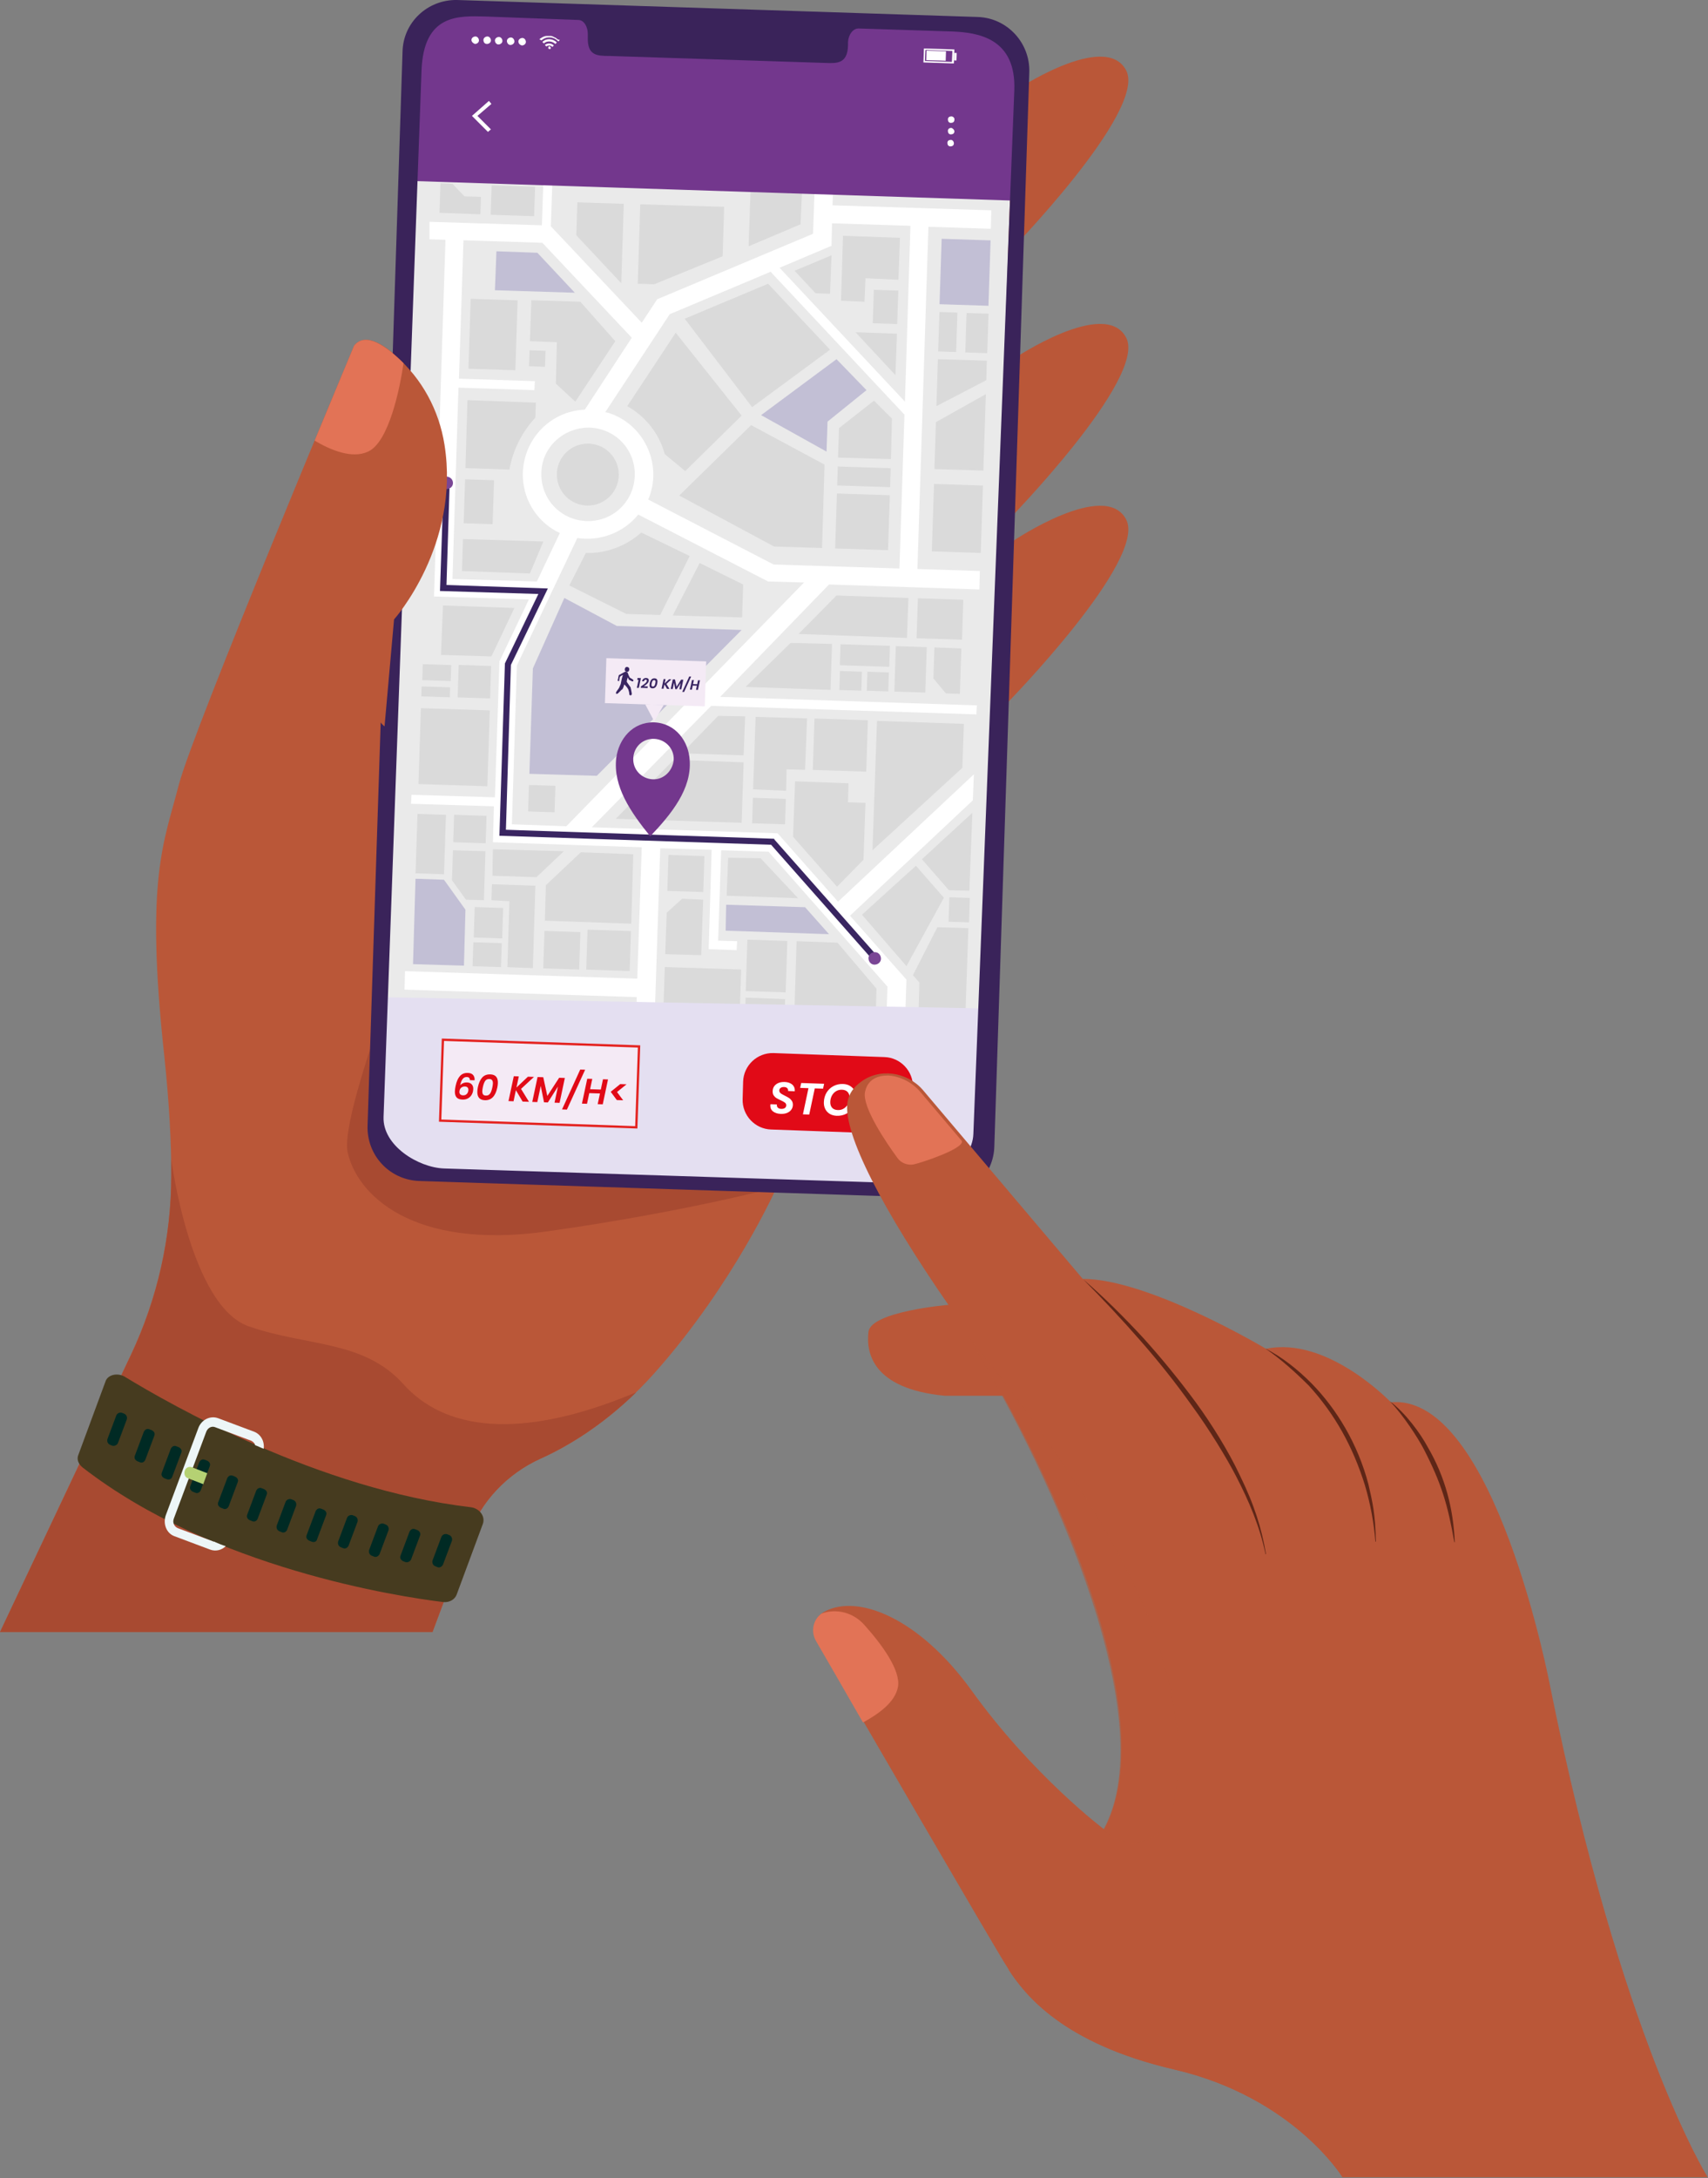 <svg width="342" height="436" viewBox="0 0 342 436" fill="none" xmlns="http://www.w3.org/2000/svg">
<rect x="0" y="0" width="342" height="436" fill="#808080" stroke="none"/>
<g clip-path="url(#clip0_973_3789)">
<path d="M0 326.7H86.6L93.8 307.4C96.3 300.5 101.6 295 108.2 292C114.5 289.2 122.9 284 131.1 274.8C147 256.9 155.5 237.7 155.5 237.7L101.8 237.4C101.8 237.4 106.6 207.4 80 167.5C77.1 163.2 75.8 158.1 76.3 153L78.8 123.9C78.8 123.9 96.9 103.6 85.8 78.5C85.8 78.5 75.2 63.8 70.9 69.2C70.9 69.2 38.8 145.7 35.8 157.1C32.9 168.5 29 175.6 32.9 211.4C33.9 220.9 34.3 228.8 34.3 235.2C34.3 247.7 31.5 260 26.2 271.2L0 326.7Z" fill="#BA5738"/>
<path d="M80.8 277.1C72.8 268.2 61.6 269.6 49.8 265.5C38.1 261.4 34.3 232.1 34.3 232.1C34.3 233.2 34.3 234.3 34.3 235.3C34.3 247.8 31.5 260.1 26.2 271.3L0 326.7H86.6L93.8 307.4C96.3 300.5 101.6 295 108.2 292C113.5 289.6 120.4 285.5 127.4 278.7C103.6 288.7 88.8 286 80.8 277.1Z" fill="#A84A31"/>
<path d="M203 18.3C203 18.3 221.3 6 225.5 14.1C229.7 22.2 201.7 50.8 201.7 50.8L203 18.3Z" fill="#BA5738"/>
<path d="M203 71.8C203 71.8 221.3 59.5 225.5 67.6C229.7 75.7 201.7 104.3 201.7 104.3L203 71.8Z" fill="#BA5738"/>
<path d="M203 108.2C203 108.2 221.3 95.9 225.5 104C229.7 112.1 201.7 140.7 201.7 140.7L203 108.2Z" fill="#BA5738"/>
<path d="M86.1 177.6C86.1 177.6 67.9 222.2 69.6 230.6C71.4 239 82.4 250.3 109.5 246.5C136.6 242.7 155.4 237.7 155.4 237.7C155.4 237.7 156.5 177.5 155.4 174.5C154.3 171.4 105.5 149.8 103.6 149.8C101.8 149.8 86.1 177.6 86.1 177.6Z" fill="#A84A31"/>
<path d="M203 18.3L195.6 226.7C195.4 232.6 190.7 237.2 185.2 237L86.3 233.8C80.701 233.6 76.4 228.7 76.6 222.9L83.3 15.4C83.701 3.4 88.201 3 93.8 3.2L113.6 3.8C114.8 3.8 117.8 3.5 117.8 5.1L118.9 5.7C118.8 9.4 117.3 10.5 119.9 10.6L165.7 12.3C168.3 12.4 169.2 12.4 169.3 8.7V8C169.4 6.4 171.8 5.7 173 5.8L192.8 6.4C198.2 6.6 203.4 7.3 203 18.3Z" fill="#EAEAEA"/>
<path d="M128.87 215.955L128.75 219.654L178.725 221.274L178.845 217.576L128.87 215.955Z" fill="white"/>
<path d="M198.4 45.8L198.5 42.1L166.7 41.1L166.8 38.2L163.1 38.1L162.8 46.8L131.6 59.9L128.5 64.6L110.3 45.3L110.6 36.5L108.8 36.4L108.5 45.1L86 44.4V47.9L89.2 48L86.9 119.4L105.9 120L100 132.4L99.1 159.6L82.4 159.1L82.3 160.9L98.9 161.4L98.7 168.6L128.5 169.6L127.6 195.9L81.1 194.4L81 198.1L127.5 199.6L126.5 230.7L130.2 230.8L132.2 169.8L142.5 170.1L141.9 190L147.5 190.2L147.6 188.4L143.8 188.3L144.4 170.2L153.9 170.5L177.7 197.5L176.6 232.3L180.3 232.4L181.5 196.1L170.2 183.3L194.8 160.2L195 155L167.8 180.5L155.7 166.8L118.5 165.6L142.4 141.3L195.5 143L195.6 141.2L144.2 139.5L166 117L196.1 118L196.2 114.3L183.7 113.9L185.9 45.4L198.4 45.8ZM90.6 115.9L91.8 77.6L107 78.1L107.1 76.3L91.9 75.8L92.8 48.1L108.6 48.6L126.5 67.6L117.1 82C109.9 82.3 104.4 88.4 104.7 95.6C104.9 100.4 107.8 104.7 112.1 106.7L107.5 116.4L90.6 115.9ZM118.1 85.6C123.3 85.8 127.3 90.1 127.1 95.3C126.9 100.5 122.6 104.5 117.4 104.3C112.2 104.1 108.2 99.8 108.4 94.6C108.5 89.5 112.9 85.5 118.1 85.6ZM113.4 165.4L102.5 165L103.5 133.2L115.6 107.7C120.2 108.4 124.9 106.6 127.8 103L153.8 116.4L161 116.6L113.4 165.4ZM180.1 113.8L154.9 113L129.8 100C132.6 93.4 129.4 85.7 122.8 83C122.3 82.8 121.8 82.6 121.2 82.5L134.1 62.9L154.3 54.4L181.1 83L180.1 113.8ZM181.2 80.4L156.1 53.6L166.5 49.2L166.6 44.7L182.3 45.2L181.2 80.4Z" fill="white"/>
<path d="M105.916 157.13L105.744 162.427L111.041 162.599L111.213 157.302L105.916 157.13Z" fill="#DADADA"/>
<path d="M161.6 143.8L161.2 154.1L157.5 154L157.4 158.3L150.8 158L151.3 143.5L161.6 143.8Z" fill="#DADADA"/>
<path d="M132.5 214.4L132.7 208.5L135.7 208.6L135.9 202.3L141.4 202.5L141 214.7L132.5 214.4Z" fill="#DADADA"/>
<path d="M168.747 206.664L168.459 215.559L174.956 215.77L175.244 206.874L168.747 206.664Z" fill="#DADADA"/>
<path d="M145.8 171.7L145.5 179.3L159.8 179.8L152.3 171.8L145.8 171.7Z" fill="#DADADA"/>
<path d="M133.853 171.138L133.62 178.335L140.817 178.568L141.05 171.372L133.853 171.138Z" fill="#DADADA"/>
<path d="M83.596 162.926L83.21 174.82L88.907 175.005L89.293 163.111L83.596 162.926Z" fill="#DADADA"/>
<path d="M90.926 163.099L90.748 168.596L97.245 168.807L97.423 163.31L90.926 163.099Z" fill="#DADADA"/>
<path d="M117.642 186.098L117.383 194.094L126.078 194.376L126.338 186.38L117.642 186.098Z" fill="#DADADA"/>
<path d="M126.401 184.9L126.801 171L116.301 170.6L109.301 177.2L109.101 184.3L126.401 184.9Z" fill="#DADADA"/>
<path d="M107.401 175.6L112.901 170.4L98.701 170L98.601 175.3L107.401 175.6Z" fill="#DADADA"/>
<path d="M106.1 114.8L92.5 114.3L92.7 107.9L108.8 108.4L106.1 114.8Z" fill="#DADADA"/>
<path d="M93.129 95.945L92.844 104.74L98.641 104.928L98.926 96.133L93.129 95.945Z" fill="#DADADA"/>
<path d="M107.3 80.6L107.2 83.6C104.5 86.5 102.7 90.1 102 94L93.2 93.7L93.6 80.1L107.3 80.6Z" fill="#DADADA"/>
<path d="M138.1 111.3L132.2 123.1L125.4 122.9L114 117.2L117.3 110.7C121.4 110.8 125.4 109.3 128.4 106.6L138.1 111.3Z" fill="#DADADA"/>
<path d="M159.9 126.9L167.5 119.2L181.9 119.7L181.6 127.7L159.9 126.9Z" fill="#DADADA"/>
<path d="M183.793 119.764L183.534 127.76L192.63 128.055L192.889 120.059L183.793 119.764Z" fill="#DADADA"/>
<path d="M149.9 49.3L160.3 44.9L160.6 38L150.3 37.7L149.9 49.3Z" fill="#DADADA"/>
<path d="M204.8 20.3L204.2 40.2L81.7 36.2L82.3 16.3C82.7 2.7 87.4 2.2 93.1 2.3L113.5 3C114.7 3 117.9 4.1 117.8 5.9V6.7C117.7 10.9 119.8 11 122.4 11.1L164.2 12.1C166.9 12.2 169 12.3 169.1 8V7.2C169.2 5.4 173.2 5 174.4 5L195 5.7C200.7 5.9 205.2 7.8 204.8 20.3Z" fill="#73378D"/>
<path d="M149.301 5.2L137.501 4.8C137.101 4.8 136.801 4.4 136.801 4C136.801 3.6 137.201 3.3 137.601 3.3L149.401 3.7C149.801 3.7 150.101 4.1 150.101 4.5C150.001 4.9 149.701 5.3 149.301 5.2Z" fill="white"/>
<path d="M112.1 8L111.9 8.2L111.8 8.3C110.9 7.3 109.4 7.2 108.4 8.1L108.3 8L108 7.9L108.2 7.7C108.4 7.6 108.5 7.5 108.7 7.4C108.9 7.3 109.2 7.2 109.4 7.2H109.8H110.1H110.3C110.5 7.2 110.7 7.3 110.9 7.4C111 7.5 111.2 7.5 111.3 7.6C111.4 7.7 111.6 7.8 111.7 7.9L112.1 8Z" fill="white"/>
<path d="M108.9 8.7L108.6 8.4C109.4 7.6 110.7 7.7 111.5 8.5L111.2 8.8C110.6 8.2 109.5 8.1 108.9 8.7Z" fill="white"/>
<path d="M110.9 9.1L110.6 9.4C110.4 9.2 110.2 9.1 110 9.1C109.8 9.1 109.5 9.2 109.4 9.3L109.1 9C109.6 8.6 110.4 8.6 110.9 9.1C110.9 9 110.9 9.1 110.9 9.1Z" fill="white"/>
<path d="M110.3 9.6C110.3 9.7 110.2 9.9 110 9.8C109.9 9.8 109.7 9.7 109.8 9.5C109.8 9.4 109.9 9.2 110.1 9.3C110.2 9.4 110.3 9.5 110.3 9.6Z" fill="white"/>
<path d="M94.4 8C94.4 7.6 94.8 7.3 95.2 7.3C95.6 7.3 95.9 7.7 95.9 8.1C95.9 8.5 95.5 8.8 95.1 8.8C94.8 8.7 94.4 8.4 94.4 8Z" fill="white"/>
<path d="M96.801 8C96.801 7.6 97.201 7.3 97.601 7.3C98.001 7.3 98.301 7.7 98.301 8.1C98.301 8.5 97.901 8.8 97.501 8.8C97.101 8.8 96.801 8.5 96.801 8Z" fill="white"/>
<path d="M99.101 8.1C99.101 7.7 99.501 7.4 99.901 7.4C100.301 7.4 100.601 7.8 100.601 8.2C100.601 8.6 100.201 8.9 99.801 8.9C99.401 8.9 99.101 8.5 99.101 8.1Z" fill="white"/>
<path d="M101.5 8.2C101.5 7.8 101.9 7.5 102.3 7.5C102.7 7.5 103 7.9 103 8.3C103 8.7 102.6 9 102.2 9C101.8 9 101.5 8.6 101.5 8.2Z" fill="white"/>
<path d="M103.801 8.3C103.801 7.9 104.201 7.6 104.601 7.6C105.001 7.6 105.301 8 105.301 8.4C105.301 8.8 104.901 9.1 104.501 9.1C104.101 9 103.801 8.7 103.801 8.3Z" fill="white"/>
<path d="M191 12.7L184.9 12.5L185 9.7L191.1 9.9L191 12.7ZM185.2 12.2L190.6 12.4L190.7 10.2L185.3 10L185.2 12.2Z" fill="white"/>
<path d="M185.523 10.133L185.461 12.033L189.359 12.159L189.421 10.26L185.523 10.133Z" fill="white"/>
<path d="M191.066 10.592L191.018 12.092L191.517 12.108L191.566 10.608L191.066 10.592Z" fill="white"/>
<path d="M97.7 26.4L94.5 23.2L97.9 20.2L98.4 20.8L95.6 23.2L98.3 25.9L97.7 26.4Z" fill="white"/>
<path d="M191.101 24C191.101 24.4 190.801 24.6 190.401 24.6C190.001 24.6 189.801 24.3 189.801 23.9C189.801 23.5 190.101 23.3 190.501 23.3C190.901 23.3 191.201 23.7 191.101 24Z" fill="white"/>
<path d="M191.101 26.3C191.101 26.7 190.801 26.9 190.401 26.9C190.001 26.9 189.801 26.6 189.801 26.2C189.801 25.8 190.101 25.6 190.501 25.6C190.801 25.7 191.101 26 191.101 26.3Z" fill="white"/>
<path d="M191 28.7C191 29.1 190.7 29.3 190.3 29.3C189.9 29.3 189.7 29 189.7 28.6C189.7 28.2 190 28 190.4 28C190.7 28 191 28.3 191 28.7Z" fill="white"/>
<path d="M115.4 47.1L124.4 56.7L124.9 40.8L115.6 40.5L115.4 47.1Z" fill="#DADADA"/>
<path d="M127.7 56.8L131 56.9L144.7 51.3L145 41.4L128.2 40.9L127.7 56.8Z" fill="#DADADA"/>
<path opacity="0.3" d="M107.601 50.6L115.101 58.6L99.101 58.1L99.401 50.3L107.601 50.6Z" fill="#645CA5"/>
<path d="M115.201 80.4L123.201 68.3L116.201 60.4L106.401 60.1L106.101 68.3L111.501 68.5L111.301 76.8L115.201 80.4Z" fill="#DADADA"/>
<path d="M98.446 37.099L98.255 42.997L106.951 43.279L107.142 37.382L98.446 37.099Z" fill="#DADADA"/>
<path d="M96.2 42.9L88 42.6L88.2 36.7L90.6 36.8L93 39.3L96.3 39.4L96.2 42.9Z" fill="#DADADA"/>
<path d="M148.501 83.2L137.201 94.3L133.101 90.9C132.001 86.8 129.301 83.4 125.601 81.3L135.301 66.6L148.501 83.2Z" fill="#DADADA"/>
<path d="M136 99.2L155 109.4L164.6 109.7L165.1 93L150.4 85.1L136 99.2Z" fill="#DADADA"/>
<path d="M179.3 75.1L179.6 66.8L171.3 66.5L179.3 75.1Z" fill="#DADADA"/>
<path d="M174.972 58.01L174.755 64.707L179.652 64.865L179.87 58.169L174.972 58.01Z" fill="#DADADA"/>
<path d="M180.2 47.6L179.9 56L173.3 55.7L173.1 60.4L168.4 60.2L168.8 47.2L180.2 47.6Z" fill="#DADADA"/>
<path d="M166.201 58.8L166.501 51.1L159.101 54.2L163.301 58.7L166.201 58.8Z" fill="#DADADA"/>
<path opacity="0.3" d="M106 154.9L106.7 133.8L113 119.7L123.5 125.3L148.5 126.1L119.5 155.3L106 154.9Z" fill="#645CA5"/>
<path opacity="0.3" d="M188.552 47.802L188.127 60.895L197.922 61.213L198.347 48.119L188.552 47.802Z" fill="#645CA5"/>
<path opacity="0.3" d="M166 187L145.3 186.3L145.4 181.1L161.2 181.6L166 187Z" fill="#645CA5"/>
<path d="M84.281 141.755L83.788 156.948L97.581 157.395L98.074 142.202L84.281 141.755Z" fill="#DADADA"/>
<path d="M91.846 133.105L91.636 139.601L98.132 139.812L98.343 133.315L91.846 133.105Z" fill="#DADADA"/>
<path d="M98.4 131.4L88.3 131.1L88.7 121.2L103 121.7L98.4 131.4Z" fill="#DADADA"/>
<path d="M84.433 137.4L84.368 139.399L90.065 139.584L90.13 137.585L84.433 137.4Z" fill="#DADADA"/>
<path d="M84.656 132.95L84.552 136.148L90.249 136.333L90.353 133.135L84.656 132.95Z" fill="#DADADA"/>
<path d="M167.579 98.789L167.223 109.784L177.817 110.128L178.174 99.133L167.579 98.789Z" fill="#DADADA"/>
<path d="M167.757 93.38L167.634 97.178L178.228 97.521L178.352 93.723L167.757 93.38Z" fill="#DADADA"/>
<path d="M137.101 63.8L153.801 56.8L166.201 70L150.601 81.5L137.101 63.8Z" fill="#DADADA"/>
<path opacity="0.3" d="M167.5 71.9L173.5 78.1L165.7 84.4L165.5 90.4L152.4 83.1L167.5 71.9Z" fill="#645CA5"/>
<path d="M178.6 83.8L175 80.2L168 85.7L167.8 91.6L178.4 91.9L178.6 83.8Z" fill="#DADADA"/>
<path d="M94.251 59.816L93.797 73.809L103.192 74.114L103.646 60.121L94.251 59.816Z" fill="#DADADA"/>
<path d="M106.034 70.119L105.931 73.318L109.129 73.421L109.233 70.223L106.034 70.119Z" fill="#DADADA"/>
<path d="M187.022 96.876L186.584 110.37L196.379 110.687L196.817 97.194L187.022 96.876Z" fill="#DADADA"/>
<path d="M187.101 93.9L196.901 94.2L197.401 78.9L187.401 84.5L187.101 93.9Z" fill="#DADADA"/>
<path d="M187.5 81.3L187.8 71.9L197.6 72.2L197.5 76.1L187.5 81.3Z" fill="#DADADA"/>
<path d="M188.11 62.458L187.854 70.355L191.452 70.471L191.708 62.575L188.11 62.458Z" fill="#DADADA"/>
<path d="M193.54 62.655L193.284 70.551L197.682 70.693L197.938 62.797L193.54 62.655Z" fill="#DADADA"/>
<path opacity="0.3" d="M183.867 204.746L183.3 222.237L192.695 222.541L193.262 205.05L183.867 204.746Z" fill="#645CA5"/>
<path opacity="0.3" d="M124.6 223.8L115 223.5L104.4 213.1L104.8 201L125.3 201.6L124.6 223.8Z" fill="#645CA5"/>
<path d="M91.094 200.565L90.884 207.061L102.878 207.45L103.088 200.953L91.094 200.565Z" fill="#DADADA"/>
<path d="M90.767 208.803L90.65 212.401L102.644 212.79L102.761 209.192L90.767 208.803Z" fill="#DADADA"/>
<path d="M86.6 212L89.1 212.1L89.5 200.5L84 200.3L83.7 208.7L86.6 212Z" fill="#DADADA"/>
<path d="M115.003 224.743L114.825 230.24L124.32 230.548L124.499 225.051L115.003 224.743Z" fill="#DADADA"/>
<path d="M112.901 223.4L112.701 230.1L89.501 229.3C87.001 229.2 84.701 228.1 83.101 226.3L83.501 213.5L103.801 214.2L112.901 223.4Z" fill="#DADADA"/>
<path d="M149.3 137.5L158.3 128.7L166.6 128.9L166.3 138.1L149.3 137.5Z" fill="#DADADA"/>
<path d="M168.302 128.964L168.166 133.162L178.061 133.483L178.197 129.285L168.302 128.964Z" fill="#DADADA"/>
<path d="M168.191 134.316L168.067 138.114L172.465 138.257L172.588 134.459L168.191 134.316Z" fill="#DADADA"/>
<path d="M173.687 134.468L173.563 138.266L177.861 138.405L177.984 134.607L173.687 134.468Z" fill="#DADADA"/>
<path d="M179.374 129.34L179.079 138.435L185.276 138.636L185.571 129.541L179.374 129.34Z" fill="#DADADA"/>
<path d="M192.5 129.8L187.1 129.6L186.9 135.8L189.4 138.8L192.2 138.9L192.5 129.8Z" fill="#DADADA"/>
<path d="M134.7 123.2L148.6 123.6L148.8 117L140.1 112.7L134.7 123.2Z" fill="#DADADA"/>
<path d="M117.7 101.2C121.124 101.2 123.9 98.424 123.9 95C123.9 91.576 121.124 88.8 117.7 88.8C114.276 88.8 111.5 91.576 111.5 95C111.5 98.424 114.276 101.2 117.7 101.2Z" fill="#DADADA"/>
<path opacity="0.3" d="M92.9 193.3L82.7 193L83.2 175.9L88.9 176.1L93.2 182.1L92.9 193.3Z" fill="#645CA5"/>
<path d="M96.9 180.2L93.3 180.1L90.5 176.2L90.7 170.2L97.2 170.4L96.9 180.2Z" fill="#DADADA"/>
<path d="M94.777 188.615L94.621 193.413L100.318 193.597L100.474 188.8L94.777 188.615Z" fill="#DADADA"/>
<path d="M107.2 177.3L106.7 193.8L101.6 193.6L102 180.4L98.4 180.2L98.5 177L107.2 177.3Z" fill="#DADADA"/>
<path d="M109.02 186.348L108.777 193.844L115.974 194.078L116.217 186.581L109.02 186.348Z" fill="#DADADA"/>
<path d="M95.055 181.567L94.857 187.664L100.555 187.849L100.752 181.752L95.055 181.567Z" fill="#DADADA"/>
<path d="M174.7 170.2L175.6 144.3L193 144.9L192.7 153.7L174.7 170.2Z" fill="#DADADA"/>
<path d="M163.087 143.827L162.753 154.122L173.448 154.469L173.781 144.174L163.087 143.827Z" fill="#DADADA"/>
<path d="M123.3 163.9L134.9 152.1L148.9 152.6L148.5 164.7L123.3 163.9Z" fill="#DADADA"/>
<path d="M136.5 150.8L143.8 143.3L149.2 143.4L148.9 151.2L136.5 150.8Z" fill="#DADADA"/>
<path d="M150.758 159.703L150.593 164.801L157.189 165.014L157.355 159.917L150.758 159.703Z" fill="#DADADA"/>
<path d="M173.3 160.7L172.9 172.1L167.6 177.5L158.8 167.5L159.2 156.4L169.9 156.8L169.8 160.6L173.3 160.7Z" fill="#DADADA"/>
<path d="M181.501 193.4L172.601 183.1L183.401 173.3L189.001 179.7L181.501 193.4Z" fill="#DADADA"/>
<path d="M184.601 172L190.001 178.2L194.101 178.3L194.701 162.7L184.601 172Z" fill="#DADADA"/>
<path d="M184.1 196.7L182.8 195.2L187.7 185.6L193.9 185.8L193.3 203.5L183.9 203.2L184.1 196.7Z" fill="#DADADA"/>
<path d="M190.09 179.612L189.932 184.509L194.03 184.642L194.188 179.745L190.09 179.612Z" fill="#DADADA"/>
<path d="M132.271 221.193L132.048 228.089L141.543 228.397L141.767 221.5L132.271 221.193Z" fill="#DADADA"/>
<path d="M143.173 221.596L142.865 231.091L146.463 231.208L146.771 221.712L143.173 221.596Z" fill="#DADADA"/>
<path d="M148.218 221.805L148.104 225.303L153.102 225.465L153.215 221.967L148.218 221.805Z" fill="#DADADA"/>
<path d="M148.081 226.359L147.922 231.257L155.018 231.487L155.177 226.589L148.081 226.359Z" fill="#DADADA"/>
<path d="M163.7 222.3L163.4 231.8L156.5 231.6L156.7 225.6L154.8 225.5L154.9 222L163.7 222.3Z" fill="#DADADA"/>
<path d="M169.1 232L164.7 227.3L164.9 222.3L175.6 222.7L175.3 232.2L169.1 232Z" fill="#DADADA"/>
<path d="M192.5 224.5C191.5 229.1 187.6 232.5 183 232.4L183.3 224.2L192.5 224.5Z" fill="#DADADA"/>
<path d="M175.3 205.2L159 204.7L159.5 188.4L167.7 188.7L175.5 197.9L175.3 205.2Z" fill="#DADADA"/>
<path d="M149.654 188.096L149.32 198.39L157.316 198.65L157.65 188.355L149.654 188.096Z" fill="#DADADA"/>
<path d="M167.1 206.6L166.8 215.6L148.8 215L149.3 199.7L157.2 200L157 206.3L167.1 206.6Z" fill="#DADADA"/>
<path d="M142.269 206.089L141.987 214.785L147.684 214.97L147.966 206.274L142.269 206.089Z" fill="#DADADA"/>
<path d="M133.114 193.577L132.871 201.074L148.163 201.57L148.407 194.073L133.114 193.577Z" fill="#DADADA"/>
<path opacity="0.3" d="M142.357 202.531L142.279 204.93L147.976 205.114L148.054 202.716L142.357 202.531Z" fill="#645CA5"/>
<path d="M140.8 180.1L136.6 179.9L133.5 182.7L133.2 191L140.4 191.2L140.8 180.1Z" fill="#DADADA"/>
<path d="M174.701 192.1L154.401 169.1L100.001 167.3L101.101 132.8L107.801 118.9L88.101 118.3L88.801 97.7L90.001 97.8L89.401 117.1L109.701 117.8L102.301 133.1L101.301 166.1L155.001 167.9L155.101 168.1L175.601 191.3L174.701 192.1Z" fill="#392561"/>
<path d="M90.7 96.7C90.7 97.4 90.1 97.9 89.4 97.9C88.7 97.9 88.2 97.3 88.2 96.6C88.2 95.9 88.8 95.4 89.5 95.4C90.2 95.5 90.7 96 90.7 96.7Z" fill="#7A4695"/>
<path d="M176.4 191.9C176.4 192.6 175.8 193.1 175.1 193.1C174.4 193.1 173.9 192.5 173.9 191.8C173.9 191.1 174.5 190.6 175.2 190.6C175.9 190.6 176.4 191.2 176.4 191.9Z" fill="#7A4695"/>
<path d="M121.417 131.749L121.125 140.745L141.115 141.393L141.407 132.397L121.417 131.749Z" fill="#F4EAF5"/>
<path d="M129.2 141L132.9 141.1L131 144.4L129.2 141Z" fill="#F4EAF5"/>
<path d="M188.3 238.4L84.8 234.4C79.6 234.3 74.6 228.7 74.7 223.5L75.8 199.6L198.8 201.9L198.3 227.8C198.1 232.2 192.7 238.5 188.3 238.4Z" fill="#E4DFF1"/>
<path d="M123.501 138.9C123.301 138.9 123.301 138.7 123.401 138.5C123.501 138.3 124.001 137.7 124.001 137.6C124.101 137.4 124.201 137.1 124.301 136.9C124.401 136.3 124.501 135.8 124.701 135.2C124.701 135.2 124.701 135.2 124.701 135.1C124.501 135.2 124.401 135.3 124.201 135.4C124.201 135.4 124.201 135.5 124.101 135.5C124.101 135.7 124.001 135.9 124.001 136.1V136.2C124.001 136.3 123.901 136.4 123.801 136.3C123.701 136.3 123.601 136.2 123.701 136.1C123.801 135.8 123.801 135.5 123.901 135.2C123.901 135.1 124.001 135.1 124.001 135.1C124.401 134.9 124.701 134.7 125.101 134.5C125.301 134.4 125.601 134.5 125.701 134.7C125.801 135 125.901 135.3 126.101 135.6C126.101 135.7 126.201 135.7 126.201 135.7L126.701 136C126.801 136.1 126.901 136.2 126.801 136.3C126.801 136.4 126.601 136.4 126.601 136.4C126.401 136.3 126.201 136.2 126.001 136.1C125.901 136.1 125.901 136 125.901 136C125.801 135.9 125.801 135.7 125.701 135.6C125.601 135.9 125.501 136.2 125.501 136.5C125.501 136.5 126.001 137.2 126.201 137.5C126.301 137.6 126.301 137.7 126.301 137.8C126.401 138.1 126.401 138.4 126.501 138.8C126.501 139 126.501 139.1 126.301 139.2C126.101 139.2 126.001 139.1 126.001 138.9C126.001 138.6 125.901 138.3 125.801 138C125.601 137.6 125.301 137.3 125.001 137C124.901 137.4 124.801 137.7 124.601 138C124.401 138 123.801 138.9 123.501 138.9Z" fill="#392561"/>
<path d="M126.001 134C126.001 134.3 125.801 134.5 125.601 134.5C125.301 134.5 125.101 134.3 125.101 134.1V134C125.101 133.7 125.301 133.5 125.501 133.5C125.801 133.5 126.001 133.7 126.001 133.9V134Z" fill="#392561"/>
<path d="M138.1 152.2C137.9 148.5 135.4 144.8 131 144.6C126.6 144.5 123.9 148 123.4 151.7C122.7 157.4 126.3 162.6 130.2 167.4C134.5 162.9 138.5 157.9 138.1 152.2ZM130.7 156C128.5 155.9 126.7 154.1 126.8 151.8C126.9 149.5 128.7 147.8 131 147.9C133.2 148 135 149.8 134.9 152.1C134.7 154.3 132.9 156.1 130.7 156Z" fill="#73378D"/>
<path d="M127.588 136.078L127.667 135.72L128.332 135.742L127.916 137.698L127.516 137.684L127.854 136.087L127.588 136.078ZM128.533 137.27C128.743 137.127 128.908 137.011 129.028 136.92C129.149 136.828 129.254 136.733 129.343 136.634C129.433 136.536 129.488 136.439 129.508 136.343C129.514 136.316 129.518 136.289 129.519 136.263C129.521 136.197 129.504 136.144 129.466 136.106C129.43 136.068 129.374 136.047 129.296 136.045C129.206 136.041 129.13 136.069 129.069 136.128C129.007 136.185 128.963 136.269 128.935 136.379L128.561 136.366C128.613 136.146 128.714 135.981 128.864 135.872C129.014 135.762 129.185 135.711 129.377 135.717C129.56 135.723 129.697 135.772 129.788 135.862C129.879 135.95 129.922 136.065 129.918 136.207C129.916 136.253 129.911 136.295 129.902 136.332C129.874 136.469 129.807 136.6 129.703 136.724C129.599 136.848 129.487 136.957 129.367 137.051C129.248 137.143 129.093 137.254 128.904 137.382L129.721 137.41L129.652 137.73L128.286 137.683L128.346 137.396L128.533 137.27ZM130.105 136.76C130.171 136.452 130.28 136.21 130.432 136.036C130.586 135.862 130.797 135.78 131.064 135.789C131.467 135.803 131.661 136.027 131.646 136.463C131.642 136.574 131.627 136.69 131.601 136.811C131.46 137.478 131.14 137.803 130.641 137.786C130.238 137.772 130.044 137.546 130.059 137.108C130.063 136.997 130.078 136.881 130.105 136.76ZM131.219 136.798C131.245 136.675 131.26 136.573 131.262 136.492C131.266 136.387 131.247 136.304 131.204 136.243C131.164 136.182 131.092 136.15 130.988 136.147C130.841 136.142 130.731 136.194 130.658 136.305C130.586 136.415 130.529 136.571 130.487 136.773C130.461 136.896 130.446 136.998 130.443 137.08C130.44 137.187 130.458 137.271 130.498 137.331C130.541 137.392 130.614 137.424 130.717 137.428C130.821 137.431 130.905 137.405 130.969 137.35C131.034 137.295 131.085 137.223 131.121 137.133C131.158 137.042 131.19 136.93 131.219 136.798ZM133.437 136.91L134.052 137.908L133.559 137.891L133.04 137.01L132.858 137.867L132.467 137.854L132.877 135.931L133.265 135.944L133.083 136.807L133.969 135.969L134.437 135.985L133.437 136.91ZM136.823 136.066L136.416 137.989L136.025 137.975L136.29 136.73L135.51 137.958L135.214 137.948L134.96 136.682L134.695 137.93L134.305 137.916L134.714 135.994L135.155 136.009L135.469 137.457L136.383 136.051L136.823 136.066ZM138.391 135.429L136.982 138.51L136.605 138.497L138.012 135.416L138.391 135.429ZM140.159 136.18L139.752 138.103L139.361 138.089L139.536 137.266L138.71 137.238L138.535 138.061L138.145 138.048L138.554 136.125L138.942 136.139L138.774 136.935L139.602 136.963L139.771 136.167L140.159 136.18Z" fill="#392561"/>
<path d="M195.8 3.4L91.5 1.29482e-05C85.6 -0.1 80.7 4.5 80.6 10.4L73.6 225.3C73.4 231.2 77.9 236.1 83.8 236.4L188.2 239.8C194.1 239.9 199 235.3 199.1 229.4L206.1 14.5C206.3 8.6 201.7 3.6 195.8 3.4ZM194.9 227C194.7 232.7 187.5 237.1 182.3 236.9L88.9 233.9C83.7 233.7 76.6 229.3 76.8 223.6L84.4 14.2C84.8 2.7 91.9 3.2 97.1 3.3L115.8 4C116.9 4 117.7 5.3 117.7 6.8V7.5C117.6 11.1 119.5 11.2 122 11.2L165.3 12.6C167.7 12.7 169.7 12.7 169.8 9.1V8.4C169.9 6.9 170.8 5.7 171.9 5.7L190.6 6.3C195.8 6.5 203.5 7.6 203.1 18.1L194.9 227Z" fill="url(#paint0_linear_973_3789)"/>
<path d="M74.7 141.6C74.7 141.6 75.4 144.2 77 145.4L78.9 124C78.9 124 92.2 109.1 89 89C87.9 82.1 84.5 75.8 79.2 71.2C76.2 68.6 72.9 66.8 71 69.3C71 69.3 55.9 105.3 45.5 131.6L74.7 141.6Z" fill="#BA5738"/>
<path d="M73.7 90.4C77.9 88.5 80.1 77.6 80.8 72.7C77.4 69.3 73.2 66.3 70.9 69.2C70.9 69.2 67.6 77.1 63 88.2C66.2 90.1 70.5 91.9 73.7 90.4Z" fill="#E27356"/>
<path d="M25 275.6C34.2 281.2 63.7 298.1 94.2 301.7C96 301.9 97.2 303.5 96.7 305L91.4 319.3C91 320.2 90 320.8 88.8 320.7C79.8 319.6 42.7 314 16.6 293.8C15.7 293.1 15.3 292.1 15.7 291.2L21.1 276.6C21.5 275.2 23.5 274.7 25 275.6Z" fill="#463B1F"/>
<path d="M22.5 289.4L22 289.2C21.6 289 21.4 288.6 21.5 288.1L23.3 283.3C23.5 282.9 23.9 282.7 24.4 282.8L24.9 283C25.3 283.2 25.5 283.6 25.4 284.1L23.6 288.9C23.4 289.3 22.9 289.5 22.5 289.4Z" fill="#002A24"/>
<path d="M28 292.7L27.5 292.5C27.1 292.3 26.8 291.9 27 291.4L28.8 286.6C29 286.2 29.4 285.9 29.9 286.1L30.4 286.3C30.8 286.5 31.1 286.9 30.9 287.4L29.1 292.2C28.9 292.7 28.4 292.9 28 292.7Z" fill="#002A24"/>
<path d="M33.4 296.1L32.9 295.9C32.5 295.7 32.2 295.3 32.4 294.8L34.2 290C34.4 289.6 34.8 289.3 35.3 289.5L35.8 289.7C36.2 289.9 36.5 290.3 36.3 290.8L34.5 295.6C34.4 296 33.9 296.3 33.4 296.1Z" fill="#002A24"/>
<path d="M39.1 298.8L38.6 298.6C38.2 298.4 37.9 298 38.1 297.5L39.9 292.7C40.1 292.3 40.5 292 41 292.2L41.5 292.4C41.9 292.6 42.2 293 42 293.5L40.2 298.3C40 298.8 39.5 299 39.1 298.8Z" fill="#002A24"/>
<path d="M44.7 302L44.2 301.8C43.8 301.6 43.5 301.2 43.7 300.7L45.5 295.9C45.7 295.5 46.1 295.2 46.6 295.4L47.1 295.6C47.5 295.8 47.8 296.2 47.6 296.7L45.8 301.5C45.6 302 45.1 302.2 44.7 302Z" fill="#002A24"/>
<path d="M50.5 304.5L50 304.3C49.6 304.1 49.3 303.7 49.5 303.2L51.3 298.4C51.5 298 51.9 297.7 52.4 297.9L52.9 298.1C53.3 298.3 53.6 298.7 53.4 299.2L51.6 304C51.4 304.5 50.9 304.7 50.5 304.5Z" fill="#002A24"/>
<path d="M56.401 306.7L55.901 306.5C55.501 306.3 55.3 305.9 55.401 305.4L57.2 300.6C57.401 300.2 57.8 300 58.3 300.1L58.8 300.3C59.2 300.5 59.401 300.9 59.3 301.4L57.501 306.2C57.3 306.7 56.8 306.9 56.401 306.7Z" fill="#002A24"/>
<path d="M62.4 308.6L61.9 308.4C61.5 308.2 61.2 307.8 61.4 307.3L63.2 302.5C63.4 302.1 63.8 301.8 64.3 302L64.8 302.2C65.2 302.4 65.5 302.8 65.3 303.3L63.5 308.1C63.4 308.6 62.9 308.8 62.4 308.6Z" fill="#002A24"/>
<path d="M68.7 309.9L68.2 309.7C67.8 309.5 67.6 309.1 67.7 308.6L69.5 303.8C69.7 303.4 70.1 303.2 70.6 303.3L71.1 303.5C71.5 303.7 71.7 304.1 71.6 304.6L69.8 309.4C69.6 309.8 69.2 310.1 68.7 309.9Z" fill="#002A24"/>
<path d="M74.9 311.6L74.4 311.4C74.001 311.2 73.8 310.8 73.9 310.3L75.701 305.5C75.9 305.1 76.3 304.9 76.8 305L77.3 305.2C77.701 305.4 77.9 305.8 77.8 306.3L76.001 311.1C75.8 311.5 75.3 311.8 74.9 311.6Z" fill="#002A24"/>
<path d="M81.2 312.7L80.7 312.5C80.3 312.3 80 311.9 80.2 311.4L82 306.6C82.2 306.2 82.6 305.9 83.1 306.1L83.6 306.3C84 306.5 84.3 306.9 84.1 307.4L82.3 312.2C82.1 312.6 81.6 312.8 81.2 312.7Z" fill="#002A24"/>
<path d="M87.6 313.7L87.1 313.5C86.7 313.3 86.5 312.9 86.6 312.4L88.4 307.6C88.6 307.2 89 307 89.5 307.1L90 307.3C90.4 307.5 90.6 307.9 90.5 308.4L88.7 313.2C88.5 313.6 88 313.9 87.6 313.7Z" fill="#002A24"/>
<path d="M43.1 308.7C43 308.6 42.9 308.6 42.8 308.6L35.6 305.9C34.9 305.6 34.5 304.8 34.8 304L41.3 286.6C41.6 285.8 42.4 285.4 43.1 285.7L50.3 288.4C50.7 288.6 51 288.9 51.1 289.3C51.7 289.5 52.2 289.8 52.8 290C53 288.5 52.2 287.1 50.9 286.6L43.7 283.9C42.1 283.3 40.3 284.2 39.7 285.9L33.2 303.3C32.6 305 33.3 306.9 34.9 307.5L42.1 310.2C43.2 310.6 44.4 310.3 45.2 309.5C44.5 309.3 43.8 309 43.1 308.7Z" fill="#EDF6F7"/>
<path d="M41.5 294.9L38.4 293.7C37.8 293.5 37.2 293.8 37 294.4C36.8 295 37 295.7 37.6 295.9L40.7 297.1L41.5 294.9Z" fill="#B5D173"/>
<path d="M176.6 226.9L154.4 226.1C151.2 226 148.6 223.3 148.7 220L148.8 216.5C148.9 213.3 151.6 210.7 154.9 210.8L177.1 211.6C180.3 211.7 182.9 214.4 182.8 217.7L182.7 221.2C182.5 224.5 179.8 227 176.6 226.9Z" fill="#E10A17"/>
<path d="M156.342 222.972C155.714 222.951 155.203 222.793 154.806 222.498C154.416 222.198 154.229 221.791 154.247 221.277C154.249 221.223 154.258 221.143 154.273 221.036L155.554 221.08C155.522 221.33 155.58 221.538 155.73 221.705C155.886 221.871 156.116 221.96 156.421 221.97C156.725 221.981 156.966 221.926 157.144 221.807C157.327 221.681 157.423 221.499 157.432 221.261C157.439 221.04 157.353 220.86 157.172 220.722C156.997 220.585 156.719 220.429 156.336 220.254C155.983 220.093 155.695 219.946 155.472 219.812C155.255 219.679 155.07 219.5 154.916 219.273C154.769 219.041 154.701 218.755 154.713 218.414C154.726 218.026 154.836 217.692 155.043 217.412C155.256 217.132 155.538 216.921 155.89 216.777C156.247 216.634 156.65 216.57 157.098 216.585C157.54 216.6 157.92 216.688 158.237 216.849C158.561 217.003 158.798 217.218 158.951 217.492C159.109 217.766 159.17 218.082 159.133 218.44L157.799 218.394L157.811 218.296C157.818 218.099 157.749 217.935 157.603 217.804C157.464 217.674 157.264 217.604 157.001 217.596C156.72 217.586 156.491 217.644 156.313 217.769C156.136 217.895 156.043 218.071 156.035 218.298C156.03 218.447 156.073 218.58 156.165 218.697C156.263 218.808 156.382 218.908 156.522 218.996C156.663 219.079 156.866 219.187 157.13 219.322C157.477 219.489 157.762 219.645 157.984 219.791C158.206 219.936 158.394 220.125 158.548 220.357C158.701 220.589 158.772 220.87 158.761 221.198C158.749 221.557 158.639 221.873 158.433 222.147C158.232 222.421 157.95 222.633 157.586 222.782C157.228 222.925 156.813 222.988 156.342 222.972ZM165.017 216.946L164.804 217.925L163.147 217.868L162.035 223.104L160.772 223.061L161.884 217.825L160.218 217.768L160.431 216.789L165.017 216.946ZM167.535 223.355C167.009 223.337 166.547 223.211 166.149 222.976C165.756 222.735 165.457 222.414 165.249 222.012C165.042 221.604 164.947 221.144 164.964 220.63C164.989 219.914 165.169 219.274 165.505 218.711C165.847 218.149 166.305 217.716 166.877 217.413C167.456 217.104 168.097 216.961 168.802 216.986C169.334 217.004 169.796 217.13 170.188 217.365C170.587 217.6 170.89 217.921 171.097 218.329C171.305 218.73 171.4 219.185 171.382 219.693C171.357 220.421 171.177 221.067 170.841 221.629C170.505 222.192 170.047 222.628 169.469 222.937C168.89 223.24 168.246 223.379 167.535 223.355ZM167.754 222.205C168.202 222.221 168.6 222.121 168.948 221.905C169.302 221.69 169.578 221.395 169.776 221.019C169.981 220.637 170.091 220.219 170.106 219.766C170.123 219.276 169.999 218.886 169.734 218.596C169.469 218.306 169.088 218.152 168.592 218.135C168.15 218.12 167.752 218.22 167.398 218.435C167.05 218.651 166.774 218.946 166.57 219.322C166.372 219.698 166.265 220.113 166.249 220.566C166.232 221.056 166.354 221.449 166.612 221.745C166.878 222.035 167.258 222.188 167.754 222.205ZM177.11 219.297C177.039 219.629 176.894 219.938 176.675 220.223C176.456 220.509 176.158 220.735 175.782 220.901C175.411 221.068 174.969 221.143 174.456 221.125L173.408 221.089L172.905 223.476L171.641 223.433L172.966 217.218L175.268 217.296C175.907 217.318 176.386 217.478 176.705 217.776C177.024 218.068 177.175 218.45 177.159 218.922C177.154 219.059 177.138 219.184 177.11 219.297ZM174.615 220.144C174.955 220.156 175.227 220.081 175.43 219.921C175.633 219.76 175.766 219.538 175.829 219.253C175.843 219.199 175.852 219.122 175.855 219.02C175.871 218.549 175.587 218.303 175.001 218.283L174.016 218.249L173.621 220.11L174.615 220.144Z" fill="white"/>
<path d="M189.9 261.2C189.9 261.2 174.4 262.5 173.9 266.6C173.4 270.7 174.6 278 189.2 279.4H204.4C204.4 279.4 199.9 266.8 200.1 266.4C200.2 265.9 189.9 261.2 189.9 261.2Z" fill="#BA5738"/>
<path d="M165.1 322.6C163 323.7 162.3 326.4 163.5 328.4C170.6 340.7 199 389.6 201.5 393.5C204.4 398.1 211.6 408.8 235.3 414.3C259 419.8 268.8 435.8 268.8 435.8H341.9C341.9 435.8 324.7 408.5 310.4 337.6C310.4 337.6 299.3 278.8 278.5 280.7C278.5 280.7 265.8 267.4 253.5 270C253.5 270 230.1 256 216.8 256L184.8 218.2C181.6 214.5 176 213.7 172.2 216.7C170.9 217.7 170 218.9 169.7 220.6C168.7 226.8 176.9 242.4 189.9 261.2C202.9 280.1 235.1 339.9 221.1 366.2C221.1 366.2 206.8 355.5 194.4 338.2C184 323.9 171.8 319 165.1 322.6Z" fill="#BA5738"/>
<path d="M216.9 256.1C221.1 259.7 225.1 263.7 228.9 267.8C232.6 271.9 236.2 276.3 239.5 280.8C242.5 284.9 246 290.5 248.2 295.2C251.2 301.3 252.6 305.9 253.5 311.1H253.4C252.3 305.7 250.1 300.5 247.5 295.5C245.7 292 242.2 286.2 238.6 281.3C235.4 276.8 231.9 272.4 228.2 268.2C224.8 264.3 220.5 259.7 216.9 256.1Z" fill="#5E2617"/>
<path d="M253.3 269.9C256.8 271.7 259.8 274.1 262.6 276.9C267.7 282.1 271.9 289.1 274 297.1C274.8 300.6 275.4 303 275.5 308.6H275.4C275.1 304.8 274.4 301 273.3 297.3C270.9 289.6 267.3 283.1 262.1 277.4C259.5 274.8 256.3 271.9 253.3 269.9Z" fill="#5E2617"/>
<path d="M278.3 280.5C281.4 282.8 284.4 286.9 285.9 289.7C289.4 295.7 291 302 291.3 308.7H291.2C289.9 301.2 288.6 296.9 285.1 290.1C283.9 287.8 281 283.3 278.3 280.5Z" fill="#5E2617"/>
<path d="M179.8 337.7C180.4 334.4 176.6 329.2 173.1 325.3C170.9 322.8 167.5 321.9 164.5 323C162.8 324.2 162.3 326.6 163.4 328.5C165.3 331.8 168.8 337.8 172.8 344.8C175.9 343.1 179.2 340.8 179.8 337.7Z" fill="#E27356"/>
<path d="M182.9 233.1C184.7 232.7 193.1 229.9 192.6 228.4L184.3 218.6C182.7 216.7 180.4 215.5 178 215.3C177.9 215.3 177.8 215.3 177.6 215.3C176.5 215.3 173.8 215.6 173.2 218.6C172.6 221.6 177.5 228.8 179.7 231.8C180.4 232.8 181.7 233.3 182.9 233.1Z" fill="#E27356"/>
<path d="M268.8 435.8H341.9C341.9 435.8 330.6 417.9 318.7 373.5C313.5 406.2 284.7 404.3 273.3 406.1C260.1 408.2 209.1 397.5 201.9 394.2C205.1 399.1 212.6 409.1 235.3 414.3C259 419.9 268.8 435.8 268.8 435.8Z" fill="#BA5738"/>
<path opacity="0.63" d="M193.6 267.2C207.9 290.2 233.7 343.2 220.9 366.3L221.1 366.5C225.6 370.9 233.3 368.8 234.7 362.6C237.5 350.7 236.9 329.8 216.7 298.8C208.9 286.7 201 276.2 193.6 267.2Z" fill="#BA5738"/>
<path d="M127.961 209.473L88.685 208.13L88.131 224.32L127.407 225.663L127.961 209.473Z" fill="#F4EAF5" stroke="#E42320" stroke-width="0.462" stroke-miterlimit="10"/>
<path d="M94.092 216.217C94.089 216.016 94.039 215.863 93.942 215.759C93.845 215.655 93.686 215.6 93.466 215.592C93.136 215.581 92.866 215.706 92.656 215.967C92.445 216.223 92.273 216.649 92.138 217.243C92.297 217.057 92.499 216.915 92.741 216.818C92.984 216.716 93.235 216.67 93.494 216.678C93.9 216.692 94.217 216.816 94.444 217.049C94.671 217.282 94.777 217.604 94.763 218.016C94.758 218.169 94.741 218.307 94.713 218.431C94.644 218.769 94.514 219.068 94.323 219.33C94.132 219.587 93.888 219.785 93.591 219.923C93.299 220.062 92.969 220.125 92.6 220.112C92.04 220.093 91.643 219.941 91.408 219.655C91.174 219.369 91.065 218.96 91.084 218.429C91.094 218.127 91.144 217.767 91.236 217.349C91.419 216.478 91.707 215.827 92.1 215.394C92.498 214.958 93.023 214.75 93.674 214.773C94.176 214.79 94.538 214.939 94.758 215.219C94.979 215.5 95.068 215.843 95.025 216.249L94.092 216.217ZM93.092 217.491C92.838 217.483 92.609 217.549 92.403 217.69C92.201 217.832 92.072 218.043 92.014 218.324C91.997 218.4 91.988 218.474 91.985 218.546C91.978 218.766 92.036 218.938 92.162 219.062C92.291 219.186 92.481 219.253 92.73 219.261C92.993 219.27 93.216 219.199 93.398 219.047C93.581 218.895 93.701 218.686 93.758 218.42C93.775 218.339 93.785 218.262 93.787 218.191C93.794 217.98 93.74 217.813 93.624 217.689C93.509 217.565 93.332 217.499 93.092 217.491ZM95.696 217.58C95.867 216.781 96.149 216.156 96.543 215.705C96.942 215.253 97.488 215.04 98.182 215.063C99.226 215.099 99.728 215.682 99.689 216.811C99.68 217.098 99.641 217.399 99.573 217.713C99.207 219.44 98.378 220.281 97.085 220.237C96.042 220.201 95.54 219.616 95.579 218.482C95.588 218.195 95.627 217.894 95.696 217.58ZM98.582 217.679C98.65 217.36 98.688 217.096 98.695 216.885C98.704 216.612 98.654 216.397 98.545 216.24C98.44 216.083 98.253 216 97.985 215.991C97.603 215.978 97.317 216.114 97.13 216.4C96.943 216.686 96.795 217.091 96.686 217.614C96.618 217.933 96.58 218.197 96.573 218.408C96.564 218.686 96.611 218.903 96.716 219.06C96.826 219.217 97.014 219.3 97.282 219.309C97.551 219.318 97.769 219.252 97.936 219.109C98.104 218.966 98.235 218.779 98.329 218.547C98.424 218.311 98.508 218.021 98.582 217.679ZM104.33 217.969L105.923 220.553L104.645 220.51L103.3 218.228L102.829 220.448L101.817 220.413L102.878 215.432L103.883 215.467L103.412 217.7L105.707 215.529L106.92 215.571L104.33 217.969ZM113.102 215.782L112.048 220.763L111.035 220.728L111.721 217.503L109.7 220.683L108.932 220.656L108.275 217.378L107.589 220.61L106.577 220.576L107.639 215.595L108.78 215.634L109.593 219.385L111.96 215.743L113.102 215.782ZM117.165 214.131L113.514 222.114L112.537 222.08L116.181 214.097L117.165 214.131ZM121.744 216.077L120.689 221.058L119.677 221.024L120.131 218.89L117.992 218.817L117.538 220.95L116.525 220.916L117.587 215.935L118.592 215.97L118.155 218.032L120.302 218.105L120.739 216.043L121.744 216.077ZM123.513 220.206L122.283 218.554L124.19 217.009L125.454 217.052L123.546 218.597L124.777 220.249L123.513 220.206Z" fill="#E10A17"/>
</g>
<defs>
<linearGradient id="paint0_linear_973_3789" x1="73.584" y1="119.889" x2="206.078" y2="119.889" gradientUnits="userSpaceOnUse">
<stop offset="0.187" stop-color="#3A235A"/>
<stop offset="0.934" stop-color="#3A235A"/>
</linearGradient>
<clipPath id="clip0_973_3789">
<rect width="341.9" height="435.8" fill="white"/>
</clipPath>
</defs>
</svg>
